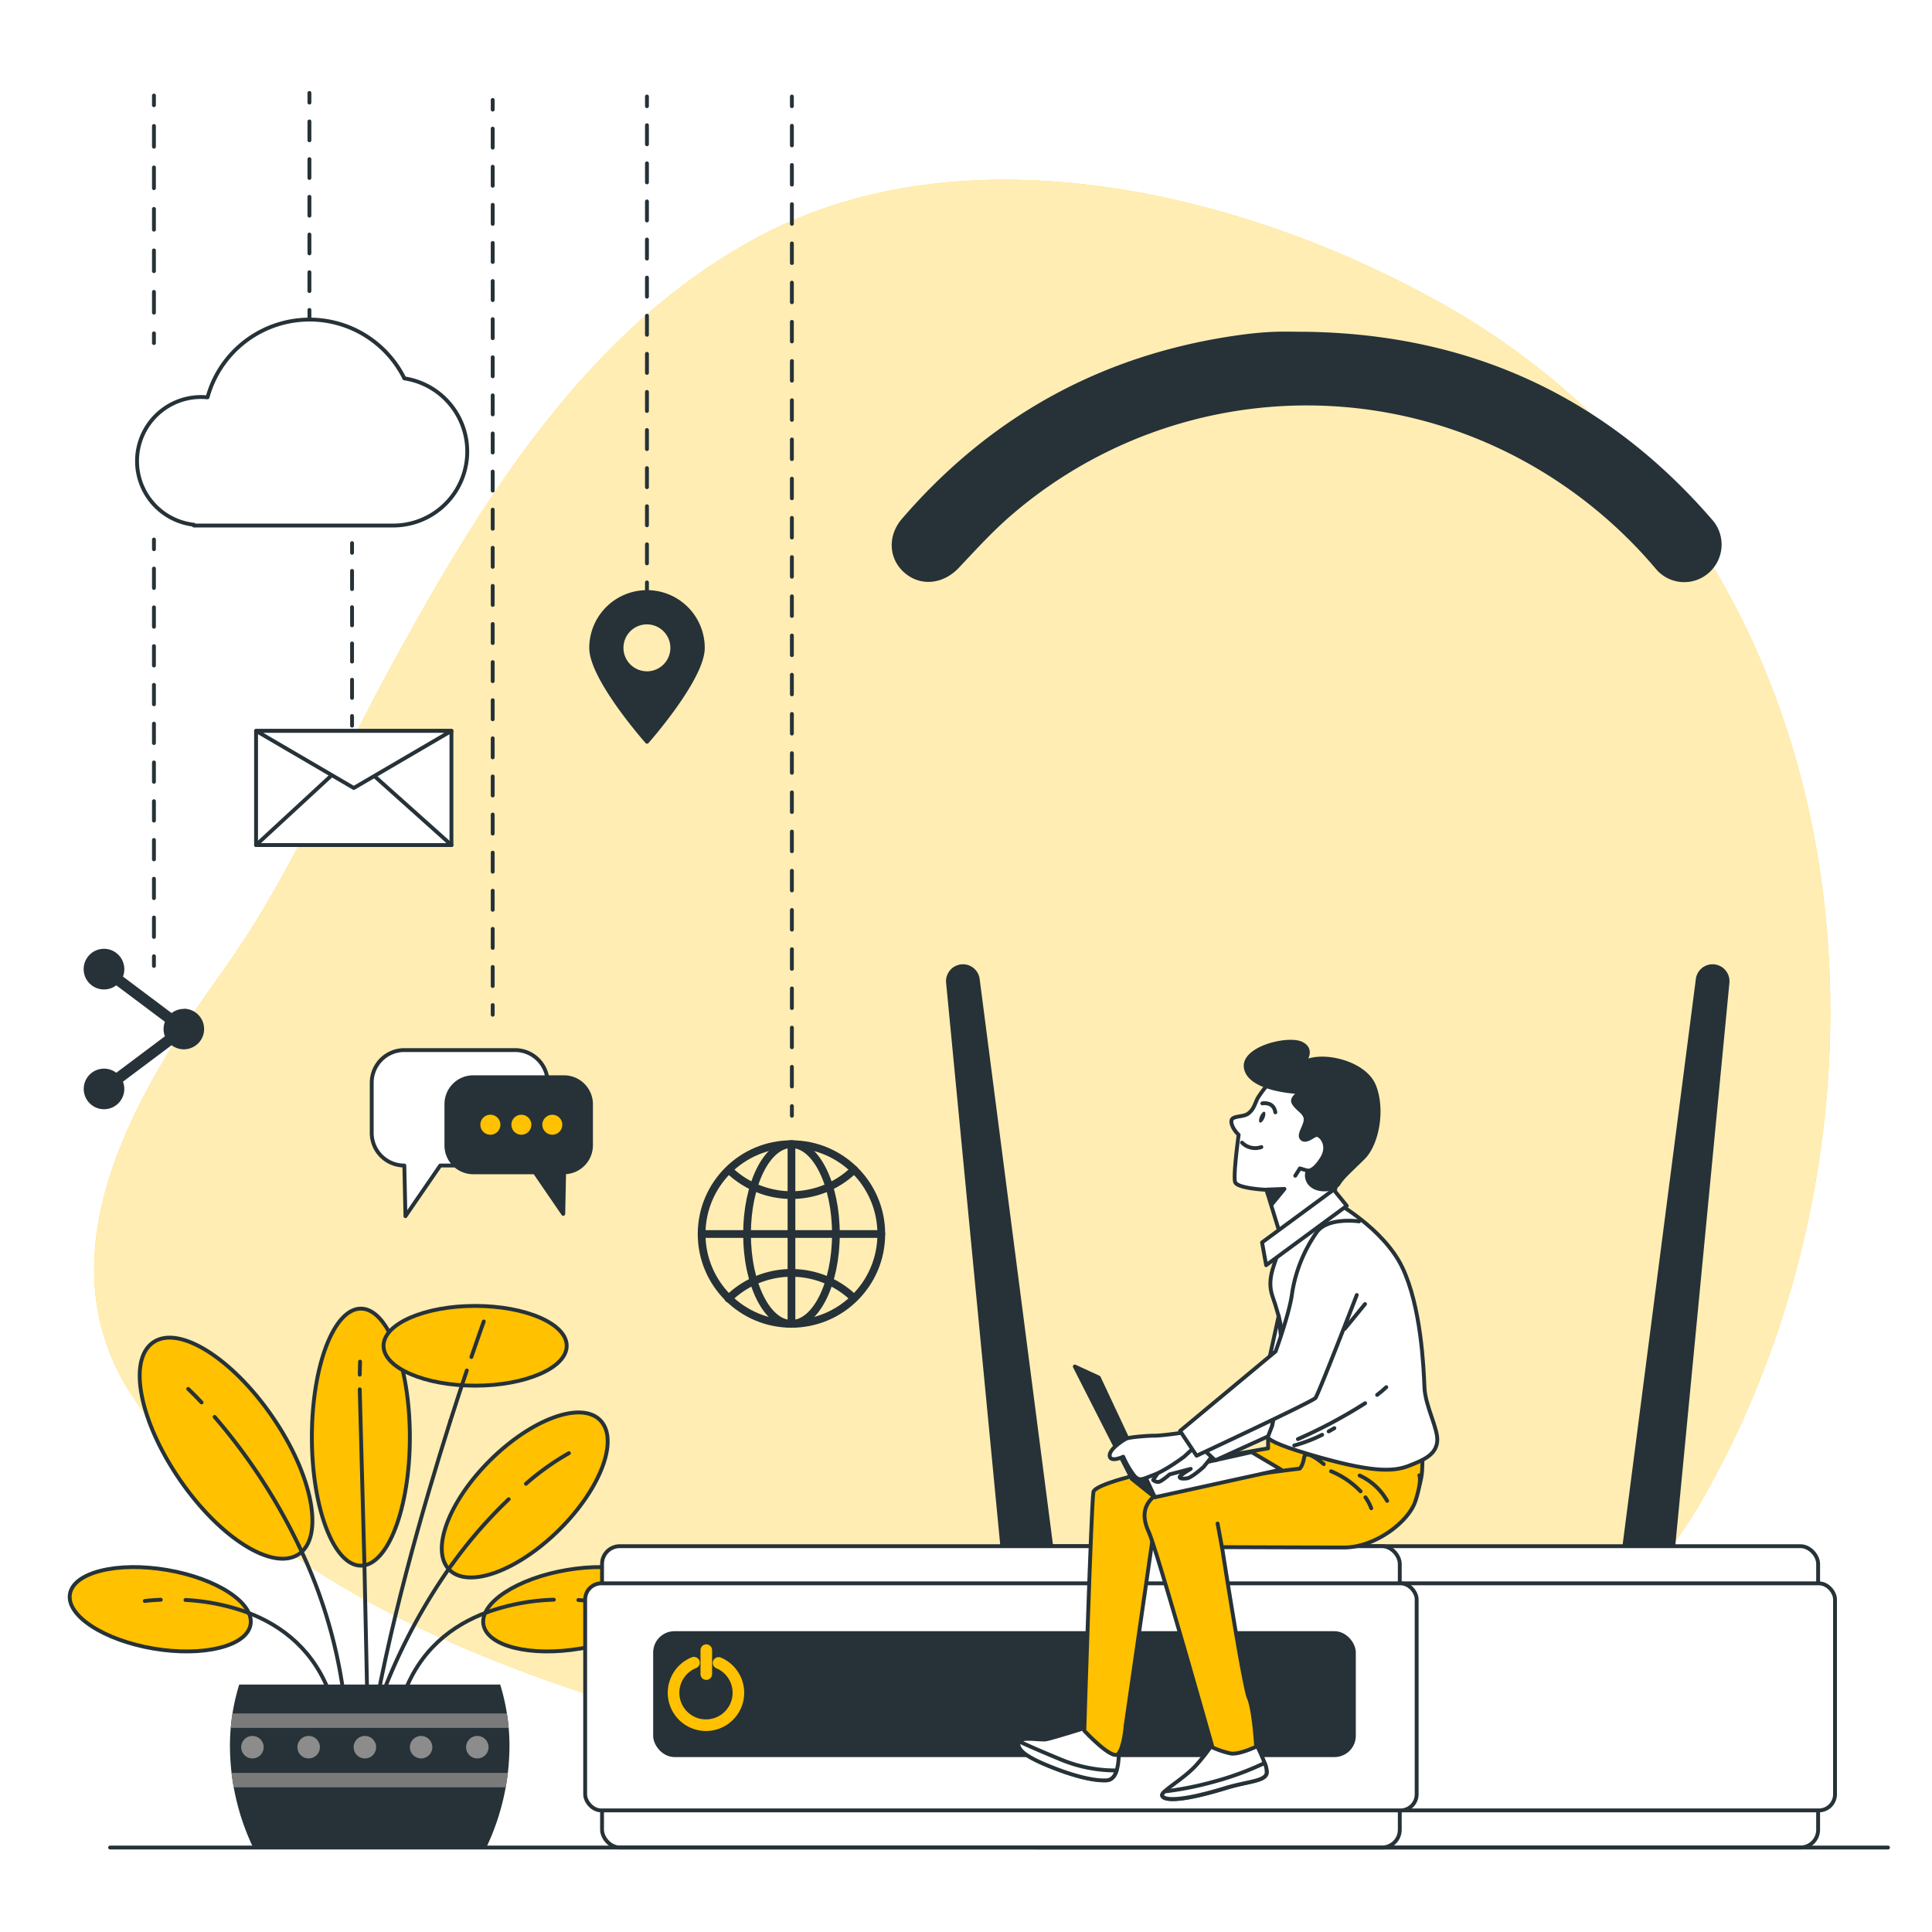 <svg class="animated" id="freepik_stories-internet-day" xmlns="http://www.w3.org/2000/svg" viewBox="0 0 500 500" version="1.1" xmlns:xlink="http://www.w3.org/1999/xlink" xmlns:svgjs="http://svgjs.com/svgjs"><style>svg#freepik_stories-internet-day:not(.animated) .animable {opacity: 0;}svg#freepik_stories-internet-day.animated #freepik--background-simple--inject-473 {animation: 1s 1 forwards cubic-bezier(.36,-0.01,.5,1.38) lightSpeedRight;animation-delay: 0s;}svg#freepik_stories-internet-day.animated #el6c2vmzl5ygn {animation: 1s 1 forwards cubic-bezier(.36,-0.01,.5,1.38) slideUp;animation-delay: 0s;}svg#freepik_stories-internet-day.animated #elw2r67v0l1lr {animation: 1s 1 forwards cubic-bezier(.36,-0.01,.5,1.38) slideUp;animation-delay: 0.25s;opacity: 0}svg#freepik_stories-internet-day.animated #elrv594zuuu4e {animation: 1s 1 forwards cubic-bezier(.36,-0.01,.5,1.38) slideUp;animation-delay: 0.5s;opacity: 0}svg#freepik_stories-internet-day.animated #elj10bfc7ha2q {animation: 1s 1 forwards cubic-bezier(.36,-0.01,.5,1.38) slideUp;animation-delay: 0.75s;opacity: 0}svg#freepik_stories-internet-day.animated #freepik--wifi-icon--inject-473 {animation: 1s 1 forwards cubic-bezier(.36,-0.01,.5,1.38) slideUp,1.5s Infinite  linear floating;animation-delay: 0s,1s;}svg#freepik_stories-internet-day.animated #freepik--globe-icon--inject-473 {animation: 1s 1 forwards cubic-bezier(.36,-0.01,.5,1.38) slideUp,1.5s Infinite  linear floating;animation-delay: 0s,1s;}svg#freepik_stories-internet-day.animated #freepik--ubication-icon--inject-473 {animation: 1s 1 forwards cubic-bezier(.36,-0.01,.5,1.38) slideUp,1.5s Infinite  linear floating;animation-delay: 0s,1s;}svg#freepik_stories-internet-day.animated #freepik--chat-icon--inject-473 {animation: 1s 1 forwards cubic-bezier(.36,-0.01,.5,1.38) slideUp,1.5s Infinite  linear floating;animation-delay: 0s,1s;}svg#freepik_stories-internet-day.animated #freepik--email-icon--inject-473 {animation: 1s 1 forwards cubic-bezier(.36,-0.01,.5,1.38) slideUp,1.5s Infinite  linear floating;animation-delay: 0s,1s;}svg#freepik_stories-internet-day.animated #freepik--cloud-icon--inject-473 {animation: 1s 1 forwards cubic-bezier(.36,-0.01,.5,1.38) slideUp,1.5s Infinite  linear floating;animation-delay: 0s,1s;}svg#freepik_stories-internet-day.animated #freepik--share-icon--inject-473 {animation: 1s 1 forwards cubic-bezier(.36,-0.01,.5,1.38) slideUp,1.5s Infinite  linear floating;animation-delay: 0s,1s;}svg#freepik_stories-internet-day.animated #freepik--Plant--inject-473 {animation: 1s 1 forwards cubic-bezier(.36,-0.01,.5,1.38) slideUp,1.5s Infinite  linear floating;animation-delay: 0s,1s;}svg#freepik_stories-internet-day.animated #freepik--Device--inject-473 {animation: 1s 1 forwards cubic-bezier(.36,-0.01,.5,1.38) slideUp,1.5s Infinite  linear floating;animation-delay: 0s,1s;}svg#freepik_stories-internet-day.animated #freepik--Character--inject-473 {animation: 1s 1 forwards cubic-bezier(.36,-0.01,.5,1.38) slideUp,1.5s Infinite  linear floating;animation-delay: 0s,1s;}svg#freepik_stories-internet-day.animated #freepik--Floor--inject-473 {animation: 1s 1 forwards cubic-bezier(.36,-0.01,.5,1.38) slideUp;animation-delay: 0s;}            @keyframes lightSpeedRight {              from {                transform: translate3d(50%, 0, 0) skewX(-20deg);                opacity: 0;              }              60% {                transform: skewX(10deg);                opacity: 1;              }              80% {                transform: skewX(-2deg);              }              to {                opacity: 1;                transform: translate3d(0, 0, 0);              }            }                    @keyframes slideUp {                0% {                    opacity: 0;                    transform: translateY(30px);                }                100% {                    opacity: 1;                    transform: inherit;                }            }                    @keyframes floating {                0% {                    opacity: 1;                    transform: translateY(0px);                }                50% {                    transform: translateY(-10px);                }                100% {                    opacity: 1;                    transform: translateY(0px);                }            }        </style><g id="freepik--background-simple--inject-473" class="animable" style="transform-origin: 249.023px 254.285px;"><path d="M402.12,428.84a118.5,118.5,0,0,0,38.24-40.42C497.52,289,484.61,142.26,374.53,79.36c-50.88-29.07-124.12-47.47-179.1-17.61-44.6,24.22-71.94,69.81-94.55,111.3-14.23,26.09-25.94,54.17-43.45,78.58C34.7,283.29,9.69,325.57,34.94,362.35c34.41,50.1,99.4,73,158.34,88,63.94,16.34,135.83,18.66,194.89-13.21Q395.34,433.31,402.12,428.84Z" style="fill: rgb(255, 193, 0); transform-origin: 249.023px 254.285px;" id="elqzzkmh2p159" class="animable"></path><g id="elohgm0fd4cg"><path d="M402.12,428.84a118.5,118.5,0,0,0,38.24-40.42C497.52,289,484.61,142.26,374.53,79.36c-50.88-29.07-124.12-47.47-179.1-17.61-44.6,24.22-71.94,69.81-94.55,111.3-14.23,26.09-25.94,54.17-43.45,78.58C34.7,283.29,9.69,325.57,34.94,362.35c34.41,50.1,99.4,73,158.34,88,63.94,16.34,135.83,18.66,194.89-13.21Q395.34,433.31,402.12,428.84Z" style="fill: rgb(255, 255, 255); opacity: 0.7; transform-origin: 249.023px 254.285px;" class="animable"></path></g></g><g id="freepik--wifi-icon--inject-473" class="animable" style="transform-origin: 338.163px 164.104px;"><path d="M338.24,85.87c42,.65,77.12,16.6,104.75,48.5a9.71,9.71,0,0,1-.9,14,9.58,9.58,0,0,1-13.67-1.28,120.2,120.2,0,0,0-35.33-28.48,117.06,117.06,0,0,0-130.8,14.24c-5.08,4.29-9.6,9.28-14.18,14.13-4,4.21-9.81,4.88-14,1.27s-4.45-9.64-.67-14Q268.15,94,320.82,86.7c2.75-.38,5.52-.67,8.3-.8C332.15,85.76,335.2,85.87,338.24,85.87Z" style="fill: rgb(38, 50, 56); transform-origin: 338.163px 118.243px;" id="el6c2vmzl5ygn" class="animable"></path><path d="M341.71,124.85c26.57.69,51.56,12,71.21,34.76,3.88,4.48,3.43,10.26-.88,14-4.09,3.52-10,3.05-13.81-1.33-10.26-11.88-22.69-20.59-37.85-24.68-30.89-8.34-57.6-.74-80,22.13-.83.85-1.6,1.76-2.39,2.65a9.71,9.71,0,1,1-14.68-12.72,97.47,97.47,0,0,1,31.33-24.56C308.43,128.23,323,124.92,341.71,124.85Z" style="fill: rgb(38, 50, 56); transform-origin: 338.255px 150.398px;" id="elw2r67v0l1lr" class="animable"></path><path d="M385.43,191.34a9.72,9.72,0,0,1-6.21,9.09,9.59,9.59,0,0,1-10.83-2.72,41.17,41.17,0,0,0-14.84-11c-16-6.76-33.55-2.56-45.42,10.84-2.81,3.18-6.32,4.33-10.38,3.1A9.71,9.71,0,0,1,293.24,185c20.32-24.5,57.7-28,82.15-7.54a59,59,0,0,1,7.69,7.71c1.35,1.64,1.93,3.91,2.86,5.9Z" style="fill: rgb(38, 50, 56); transform-origin: 338.403px 182.625px;" id="elrv594zuuu4e" class="animable"></path><path d="M338.2,242.38A19.51,19.51,0,1,1,357.65,223,19.42,19.42,0,0,1,338.2,242.38Z" style="fill: rgb(38, 50, 56); transform-origin: 338.14px 222.87px;" id="elj10bfc7ha2q" class="animable"></path></g><g id="freepik--globe-icon--inject-473" class="animable" style="transform-origin: 204.83px 188.61px;"><g id="elkkxyf7vx4bl"><circle cx="204.83" cy="319.36" r="23.25" style="fill: none; stroke: rgb(38, 50, 56); stroke-linecap: round; stroke-linejoin: round; stroke-width: 2px; transform-origin: 204.83px 319.36px; transform: rotate(-45deg);" class="animable"></circle></g><ellipse cx="204.83" cy="319.36" rx="11.5" ry="23.25" style="fill: none; stroke: rgb(38, 50, 56); stroke-linecap: round; stroke-linejoin: round; stroke-width: 2px; transform-origin: 204.83px 319.36px;" id="el1vhc23ylc6c" class="animable"></ellipse><path d="M188.83,302.91a23.25,23.25,0,0,0,32.22-.21" style="fill: none; stroke: rgb(38, 50, 56); stroke-linecap: round; stroke-linejoin: round; stroke-width: 2px; transform-origin: 204.94px 305.996px;" id="elpchrg8u3rem" class="animable"></path><path d="M220.89,335.87a23.24,23.24,0,0,0-32.36.22" style="fill: none; stroke: rgb(38, 50, 56); stroke-linecap: round; stroke-linejoin: round; stroke-width: 2px; transform-origin: 204.71px 332.756px;" id="el14xlkldqazy" class="animable"></path><line x1="181.58" y1="319.36" x2="228.08" y2="319.36" style="fill: none; stroke: rgb(38, 50, 56); stroke-linecap: round; stroke-linejoin: round; stroke-width: 2px; transform-origin: 204.83px 319.36px;" id="el70jsgwzxa36" class="animable"></line><line x1="204.83" y1="296.11" x2="204.83" y2="342.61" style="fill: none; stroke: rgb(38, 50, 56); stroke-linecap: round; stroke-linejoin: round; stroke-width: 2px; transform-origin: 204.83px 319.36px;" id="elxh778ry36sr" class="animable"></line><line x1="204.94" y1="288.76" x2="204.94" y2="286.26" style="fill: none; stroke: rgb(38, 50, 56); stroke-linecap: round; stroke-linejoin: round; transform-origin: 204.94px 287.51px;" id="elrzjt6mykfha" class="animable"></line><line x1="204.94" y1="281.18" x2="204.94" y2="30.01" style="fill: none; stroke: rgb(38, 50, 56); stroke-linecap: round; stroke-linejoin: round; stroke-dasharray: 5.074, 5.074; transform-origin: 204.94px 155.595px;" id="elf3ey6dr9gkb" class="animable"></line><line x1="204.94" y1="27.48" x2="204.94" y2="24.98" style="fill: none; stroke: rgb(38, 50, 56); stroke-linecap: round; stroke-linejoin: round; transform-origin: 204.94px 26.23px;" id="elnmq64v5fe4l" class="animable"></line></g><g id="freepik--ubication-icon--inject-473" class="animable" style="transform-origin: 167.445px 108.475px;"><path d="M167.43,153.23A14.45,14.45,0,0,0,153,167.68c0,8,14.45,24.29,14.45,24.29s14.44-16.31,14.44-24.29A14.44,14.44,0,0,0,167.43,153.23Zm0,21a6.57,6.57,0,1,1,6.56-6.56A6.57,6.57,0,0,1,167.43,174.24Z" style="fill: rgb(38, 50, 56); stroke: rgb(38, 50, 56); stroke-linecap: round; stroke-linejoin: round; transform-origin: 167.445px 172.6px;" id="elg5rmbokgv2c" class="animable"></path><line x1="167.43" y1="153.23" x2="167.43" y2="150.73" style="fill: none; stroke: rgb(38, 50, 56); stroke-linecap: round; stroke-linejoin: round; transform-origin: 167.43px 151.98px;" id="elo494n0rx259" class="animable"></line><line x1="167.43" y1="145.8" x2="167.43" y2="29.94" style="fill: none; stroke: rgb(38, 50, 56); stroke-linecap: round; stroke-linejoin: round; stroke-dasharray: 4.93, 4.93; transform-origin: 167.43px 87.87px;" id="elwkimjuaglj" class="animable"></line><line x1="167.43" y1="27.48" x2="167.43" y2="24.98" style="fill: none; stroke: rgb(38, 50, 56); stroke-linecap: round; stroke-linejoin: round; transform-origin: 167.43px 26.23px;" id="el91u7p4r1t2" class="animable"></line></g><g id="freepik--chat-icon--inject-473" class="animable" style="transform-origin: 124.575px 170.305px;"><path d="M133.27,271.76H104.64a8.44,8.44,0,0,0-8.44,8.44v13a8.44,8.44,0,0,0,8.44,8.44h0l.29,13.1,9-13.1h19.36a8.44,8.44,0,0,0,8.44-8.44v-13A8.44,8.44,0,0,0,133.27,271.76Z" style="fill: rgb(255, 255, 255); stroke: rgb(38, 50, 56); stroke-linecap: round; stroke-linejoin: round; transform-origin: 118.965px 293.25px;" id="ele4vrlm50paj" class="animable"></path><path d="M122.47,278.79H146a7,7,0,0,1,6.95,6.94v10.72a7,7,0,0,1-6.95,6.94h0l-.23,10.76-7.38-10.76H122.47a6.94,6.94,0,0,1-6.94-6.94V285.73A6.94,6.94,0,0,1,122.47,278.79Z" style="fill: rgb(38, 50, 56); stroke: rgb(38, 50, 56); stroke-linecap: round; stroke-linejoin: round; transform-origin: 134.24px 296.47px;" id="el8l37mhkjg27" class="animable"></path><path d="M129.5,291.08a2.59,2.59,0,1,0-2.58,2.59A2.59,2.59,0,0,0,129.5,291.08Z" style="fill: rgb(255, 193, 0); transform-origin: 126.91px 291.08px;" id="el4lc36553ts" class="animable"></path><circle cx="134.93" cy="291.08" r="2.59" style="fill: rgb(255, 193, 0); transform-origin: 134.93px 291.08px;" id="elpycyicdvfvg" class="animable"></circle><circle cx="142.94" cy="291.08" r="2.59" style="fill: rgb(255, 193, 0); transform-origin: 142.94px 291.08px;" id="eli5gytf4zpfs" class="animable"></circle><line x1="127.51" y1="262.61" x2="127.51" y2="260.11" style="fill: none; stroke: rgb(38, 50, 56); stroke-linecap: round; stroke-linejoin: round; transform-origin: 127.51px 261.36px;" id="el257634o5s2c" class="animable"></line><line x1="127.51" y1="255.18" x2="127.51" y2="30.84" style="fill: none; stroke: rgb(38, 50, 56); stroke-linecap: round; stroke-linejoin: round; stroke-dasharray: 4.931, 4.931; transform-origin: 127.51px 143.01px;" id="elwb1mc8m44k" class="animable"></line><line x1="127.51" y1="28.37" x2="127.51" y2="25.87" style="fill: none; stroke: rgb(38, 50, 56); stroke-linecap: round; stroke-linejoin: round; transform-origin: 127.51px 27.12px;" id="elimyynw1hjt" class="animable"></line></g><g id="freepik--email-icon--inject-473" class="animable" style="transform-origin: 91.555px 179.63px;"><rect x="66.27" y="189.15" width="50.56" height="29.55" style="fill: rgb(255, 255, 255); stroke: rgb(38, 50, 56); stroke-linecap: round; stroke-linejoin: round; transform-origin: 91.55px 203.925px;" id="elrx0kzp9q6cn" class="animable"></rect><polygon points="66.27 218.7 91.16 195.72 116.84 218.7 66.27 218.7" style="fill: rgb(255, 255, 255); stroke: rgb(38, 50, 56); stroke-linecap: round; stroke-linejoin: round; transform-origin: 91.555px 207.21px;" id="el1xzkyshtgme" class="animable"></polygon><polygon points="66.27 189.15 91.56 203.93 116.84 189.15 66.27 189.15" style="fill: rgb(255, 255, 255); stroke: rgb(38, 50, 56); stroke-linecap: round; stroke-linejoin: round; transform-origin: 91.555px 196.54px;" id="elnc6qetjtuj8" class="animable"></polygon><line x1="91.11" y1="187.8" x2="91.11" y2="185.3" style="fill: none; stroke: rgb(38, 50, 56); stroke-linecap: round; stroke-linejoin: round; transform-origin: 91.11px 186.55px;" id="el34zu488ljq4" class="animable"></line><line x1="91.11" y1="180.61" x2="91.11" y2="145.4" style="fill: none; stroke: rgb(38, 50, 56); stroke-linecap: round; stroke-linejoin: round; stroke-dasharray: 4.694, 4.694; transform-origin: 91.11px 163.005px;" id="elphrk4nn4u5" class="animable"></line><line x1="91.11" y1="143.06" x2="91.11" y2="140.56" style="fill: none; stroke: rgb(38, 50, 56); stroke-linecap: round; stroke-linejoin: round; transform-origin: 91.11px 141.81px;" id="eltzlyl7gd5wc" class="animable"></line></g><g id="freepik--cloud-icon--inject-473" class="animable" style="transform-origin: 78.193px 80.028px;"><path d="M104.63,97.88a27.39,27.39,0,0,0-50.92,4.94c-.44,0-.88-.07-1.32-.07a16.58,16.58,0,0,0-2.22,33.05V136h51.15a19.15,19.15,0,0,0,3.31-38.08Z" style="fill: rgb(255, 255, 255); stroke: rgb(38, 50, 56); stroke-linecap: round; stroke-linejoin: round; transform-origin: 78.193px 109.356px;" id="elxmsiym2gkrh" class="animable"></path><line x1="80.08" y1="82.71" x2="80.08" y2="80.21" style="fill: none; stroke: rgb(38, 50, 56); stroke-linecap: round; stroke-linejoin: round; transform-origin: 80.08px 81.46px;" id="eli3lrtciuwd" class="animable"></line><line x1="80.08" y1="75.33" x2="80.08" y2="28.99" style="fill: none; stroke: rgb(38, 50, 56); stroke-linecap: round; stroke-linejoin: round; stroke-dasharray: 4.878, 4.878; transform-origin: 80.08px 52.16px;" id="elpu2phi60v4" class="animable"></line><line x1="80.08" y1="26.55" x2="80.08" y2="24.05" style="fill: none; stroke: rgb(38, 50, 56); stroke-linecap: round; stroke-linejoin: round; transform-origin: 80.08px 25.3px;" id="elhgm5bn6bd56" class="animable"></line></g><g id="freepik--share-icon--inject-473" class="animable" style="transform-origin: 37.237px 155.897px;"><path d="M47.58,261.1a5.25,5.25,0,0,0-3.17,1.08l-12.59-9.45a5.05,5.05,0,0,0,.35-1.87A5.26,5.26,0,1,0,30.09,255l12.59,9.44a5.36,5.36,0,0,0-.35,1.88,5.27,5.27,0,0,0,.35,1.87l-12.59,9.44a5.25,5.25,0,1,0,2.08,4.19,5.15,5.15,0,0,0-.35-1.88l12.59-9.44a5.25,5.25,0,1,0,3.17-9.44Z" style="fill: rgb(38, 50, 56); transform-origin: 37.237px 266.307px;" id="elpz8kcqhye7" class="animable"></path><line x1="39.84" y1="88.78" x2="39.84" y2="86.28" style="fill: none; stroke: rgb(38, 50, 56); stroke-linecap: round; stroke-linejoin: round; transform-origin: 39.84px 87.53px;" id="eluseqm802nze" class="animable"></line><line x1="39.84" y1="80.91" x2="39.84" y2="29.91" style="fill: none; stroke: rgb(38, 50, 56); stroke-linecap: round; stroke-linejoin: round; stroke-dasharray: 5.368, 5.368; transform-origin: 39.84px 55.41px;" id="eltm4xc9gpwi" class="animable"></line><line x1="39.84" y1="27.23" x2="39.84" y2="24.73" style="fill: none; stroke: rgb(38, 50, 56); stroke-linecap: round; stroke-linejoin: round; transform-origin: 39.84px 25.98px;" id="elkldtf74oblr" class="animable"></line><line x1="39.84" y1="249.98" x2="39.84" y2="247.48" style="fill: none; stroke: rgb(38, 50, 56); stroke-linecap: round; stroke-linejoin: round; transform-origin: 39.84px 248.73px;" id="el7k8a7ujuq79" class="animable"></line><line x1="39.84" y1="242.47" x2="39.84" y2="144.64" style="fill: none; stroke: rgb(38, 50, 56); stroke-linecap: round; stroke-linejoin: round; stroke-dasharray: 5.017, 5.017; transform-origin: 39.84px 193.555px;" id="elf1aosf63nod" class="animable"></line><line x1="39.84" y1="142.13" x2="39.84" y2="139.63" style="fill: none; stroke: rgb(38, 50, 56); stroke-linecap: round; stroke-linejoin: round; transform-origin: 39.84px 140.88px;" id="elju9rmuv10s" class="animable"></line></g><g id="freepik--Plant--inject-473" class="animable" style="transform-origin: 94.975px 400.359px;"><ellipse cx="93.39" cy="371.93" rx="12.68" ry="33.26" style="fill: rgb(255, 193, 0); stroke: rgb(38, 50, 56); stroke-miterlimit: 10; transform-origin: 93.39px 371.93px;" id="elb8fybfake8v" class="animable"></ellipse><g id="el74th6qh66e3"><ellipse cx="122.96" cy="348.29" rx="23.7" ry="10.32" style="fill: rgb(255, 193, 0); stroke: rgb(38, 50, 56); stroke-miterlimit: 10; transform-origin: 122.96px 348.29px; transform: rotate(-72.37deg);" class="animable"></ellipse></g><path d="M39.75,426.65c-12.91-2.19-22.6-8.52-21.65-14.13s12.19-8.4,25.09-6.22,22.6,8.52,21.65,14.13S52.65,428.83,39.75,426.65Z" style="fill: rgb(255, 193, 0); stroke: rgb(38, 50, 56); stroke-miterlimit: 10; transform-origin: 41.47px 416.475px;" id="elmgr7yinsb4" class="animable"></path><path d="M144.73,395.9c-10.78,10.69-23.52,15.33-28.45,10.35s-.19-17.67,10.59-28.36,23.52-15.33,28.45-10.35S155.51,385.21,144.73,395.9Z" style="fill: rgb(255, 193, 0); stroke: rgb(38, 50, 56); stroke-miterlimit: 10; transform-origin: 135.8px 386.895px;" id="elac2b191q2k4" class="animable"></path><path d="M70.44,366.57C80.87,381.7,84,397.64,77.38,402.18S57,398.15,46.57,383,33,352,39.63,347.41,60,351.45,70.44,366.57Z" style="fill: rgb(255, 193, 0); stroke: rgb(38, 50, 56); stroke-miterlimit: 10; transform-origin: 58.503px 374.786px;" id="elrzhkvz2mpx" class="animable"></path><line x1="94.28" y1="403.53" x2="95.26" y2="449.26" style="fill: none; stroke: rgb(38, 50, 56); stroke-linecap: round; stroke-miterlimit: 10; transform-origin: 94.77px 426.395px;" id="elxv1s2mxr7tc" class="animable"></line><line x1="93.1" y1="359.56" x2="94.28" y2="403.53" style="fill: none; stroke: rgb(38, 50, 56); stroke-linecap: round; stroke-miterlimit: 10; transform-origin: 93.69px 381.545px;" id="elbss273agypr" class="animable"></line><line x1="93.18" y1="352.39" x2="93.1" y2="355.76" style="fill: none; stroke: rgb(38, 50, 56); stroke-linecap: round; stroke-miterlimit: 10; transform-origin: 93.14px 354.075px;" id="elhclrdcug7i5" class="animable"></line><path d="M77.33,400a127.65,127.65,0,0,1,12.53,48" style="fill: none; stroke: rgb(38, 50, 56); stroke-linecap: round; stroke-miterlimit: 10; transform-origin: 83.595px 424px;" id="ely7q5f5thmn" class="animable"></path><path d="M55.55,366.7A150.6,150.6,0,0,1,77.33,400" style="fill: none; stroke: rgb(38, 50, 56); stroke-linecap: round; stroke-miterlimit: 10; transform-origin: 66.44px 383.35px;" id="elug2z8kuk5s" class="animable"></path><path d="M48.7,359.45s1.31,1.21,3.47,3.5" style="fill: none; stroke: rgb(38, 50, 56); stroke-linecap: round; stroke-miterlimit: 10; transform-origin: 50.435px 361.2px;" id="el1w6iaih5ia" class="animable"></path><path d="M117.07,404.72a150.09,150.09,0,0,0-20.56,40.79" style="fill: none; stroke: rgb(38, 50, 56); stroke-linecap: round; stroke-miterlimit: 10; transform-origin: 106.79px 425.115px;" id="el9sdx0865vva" class="animable"></path><path d="M131.65,388a119.81,119.81,0,0,0-14.58,16.76" style="fill: none; stroke: rgb(38, 50, 56); stroke-linecap: round; stroke-miterlimit: 10; transform-origin: 124.36px 396.38px;" id="elfrdmlityf6m" class="animable"></path><path d="M147.23,376.08A66.64,66.64,0,0,0,136.12,384" style="fill: none; stroke: rgb(38, 50, 56); stroke-linecap: round; stroke-miterlimit: 10; transform-origin: 141.675px 380.04px;" id="elowcwxpskqud" class="animable"></path><path d="M116.53,367.79c-7,22.11-16.45,54.77-20.85,83.13" style="fill: none; stroke: rgb(38, 50, 56); stroke-linecap: round; stroke-miterlimit: 10; transform-origin: 106.105px 409.355px;" id="el6apysgtelio" class="animable"></path><path d="M120.81,354.68c-1.25,3.73-2.7,8.15-4.28,13.11" style="fill: none; stroke: rgb(38, 50, 56); stroke-linecap: round; stroke-miterlimit: 10; transform-origin: 118.67px 361.235px;" id="eljao88mmsqdn" class="animable"></path><path d="M125.2,342s-1.23,3.39-3.21,9.19" style="fill: none; stroke: rgb(38, 50, 56); stroke-linecap: round; stroke-miterlimit: 10; transform-origin: 123.595px 346.595px;" id="elp9xbhbwc4a" class="animable"></path><path d="M64.19,417.37c8.78,3.33,17.34,9.75,21.51,21.91" style="fill: none; stroke: rgb(38, 50, 56); stroke-linecap: round; stroke-miterlimit: 10; transform-origin: 74.945px 428.325px;" id="el0kyqozl557uo" class="animable"></path><path d="M48,414.07a55.5,55.5,0,0,1,16.21,3.3" style="fill: none; stroke: rgb(38, 50, 56); stroke-linecap: round; stroke-miterlimit: 10; transform-origin: 56.105px 415.72px;" id="elh7u5e7w1y7j" class="animable"></path><path d="M37.47,414.33s1.56-.22,4.14-.32" style="fill: none; stroke: rgb(38, 50, 56); stroke-linecap: round; stroke-miterlimit: 10; transform-origin: 39.54px 414.17px;" id="el7vowj9mlyqw" class="animable"></path><path d="M150.2,426.65c12.91-2.19,22.6-8.52,21.65-14.13s-12.19-8.4-25.1-6.22-22.59,8.52-21.64,14.13S137.29,428.83,150.2,426.65Z" style="fill: rgb(255, 193, 0); stroke: rgb(38, 50, 56); stroke-miterlimit: 10; transform-origin: 148.48px 416.475px;" id="el4bk01w55ga5" class="animable"></path><path d="M126,417.27c-8.88,3.29-17.58,9.72-21.79,22" style="fill: none; stroke: rgb(38, 50, 56); stroke-linecap: round; stroke-miterlimit: 10; transform-origin: 115.105px 428.27px;" id="elft9dkla3o0n" class="animable"></path><path d="M143.33,414A56,56,0,0,0,126,417.27" style="fill: none; stroke: rgb(38, 50, 56); stroke-linecap: round; stroke-miterlimit: 10; transform-origin: 134.665px 415.635px;" id="el3nuz8h70ig9" class="animable"></path><path d="M152.47,414.33s-1-.14-2.79-.25" style="fill: none; stroke: rgb(38, 50, 56); stroke-linecap: round; stroke-miterlimit: 10; transform-origin: 151.075px 414.205px;" id="elp9cisfk0cj" class="animable"></path><path d="M125.85,478.14a61.49,61.49,0,0,0,6-26.18,54.13,54.13,0,0,0-2.4-16H61.91a53.81,53.81,0,0,0-2.4,16,61.63,61.63,0,0,0,6,26.18Z" style="fill: rgb(38, 50, 56); transform-origin: 95.68px 457.05px;" id="elq7ffnh2iaj" class="animable"></path><path d="M60.17,443.44c-.19,1.23-.34,2.47-.45,3.74h71.91c-.11-1.27-.26-2.51-.45-3.74Z" style="fill: rgb(122, 122, 122); transform-origin: 95.675px 445.31px;" id="elhfef6fahyss" class="animable"></path><path d="M130.87,462.56c.22-1.24.42-2.49.57-3.74H59.92c.15,1.25.34,2.5.57,3.74Z" style="fill: rgb(122, 122, 122); transform-origin: 95.68px 460.69px;" id="elewdck5minqd" class="animable"></path><path d="M68.24,452.17a2.91,2.91,0,1,1-2.91-2.91A2.92,2.92,0,0,1,68.24,452.17Z" style="fill: rgb(140, 140, 140); transform-origin: 65.33px 452.17px;" id="eldqvmva13k1" class="animable"></path><path d="M82.79,452.17a2.91,2.91,0,1,1-2.91-2.91A2.91,2.91,0,0,1,82.79,452.17Z" style="fill: rgb(140, 140, 140); transform-origin: 79.88px 452.17px;" id="el4i50mv5chdf" class="animable"></path><path d="M97.34,452.17a2.91,2.91,0,1,1-2.91-2.91A2.91,2.91,0,0,1,97.34,452.17Z" style="fill: rgb(140, 140, 140); transform-origin: 94.43px 452.17px;" id="elzmtha33h6vn" class="animable"></path><circle cx="108.98" cy="452.17" r="2.91" style="fill: rgb(140, 140, 140); transform-origin: 108.98px 452.17px;" id="elua8a10dvfdo" class="animable"></circle><path d="M126.44,452.17a2.91,2.91,0,1,1-2.91-2.91A2.91,2.91,0,0,1,126.44,452.17Z" style="fill: rgb(140, 140, 140); transform-origin: 123.53px 452.17px;" id="elw1e9b55t6mr" class="animable"></path></g><g id="freepik--Device--inject-473" class="animable" style="transform-origin: 313.17px 364.092px;"><path d="M443.65,250.08h0a3.86,3.86,0,0,0-4.27,3.35L420,403.17l12.62,1.42L447.07,254.3A3.88,3.88,0,0,0,443.65,250.08Z" style="fill: rgb(38, 50, 56); stroke: rgb(38, 50, 56); stroke-linecap: round; stroke-linejoin: round; transform-origin: 433.544px 327.322px;" id="elxl9bdmhl39m" class="animable"></path><path d="M248.77,250.08h0a3.86,3.86,0,0,1,4.27,3.35l19.4,149.74-12.62,1.42L245.35,254.3A3.88,3.88,0,0,1,248.77,250.08Z" style="fill: rgb(38, 50, 56); stroke: rgb(38, 50, 56); stroke-linecap: round; stroke-linejoin: round; transform-origin: 258.886px 327.322px;" id="elcioc8cba0i6" class="animable"></path><rect x="264.08" y="400.15" width="206.45" height="77.98" rx="4.59" style="fill: rgb(255, 255, 255); stroke: rgb(38, 50, 56); stroke-linecap: round; stroke-linejoin: round; transform-origin: 367.305px 439.14px;" id="elsjt7a0pm5bm" class="animable"></rect><rect x="259.71" y="409.77" width="215.19" height="58.76" rx="4.17" style="fill: rgb(255, 255, 255); stroke: rgb(38, 50, 56); stroke-linecap: round; stroke-linejoin: round; transform-origin: 367.305px 439.15px;" id="elfa9uckn18h" class="animable"></rect><rect x="155.81" y="400.15" width="206.45" height="77.98" rx="4.59" style="fill: rgb(255, 255, 255); stroke: rgb(38, 50, 56); stroke-linecap: round; stroke-linejoin: round; transform-origin: 259.035px 439.14px;" id="elj0dzm5vdxc" class="animable"></rect><rect x="151.44" y="409.77" width="215.19" height="58.76" rx="4.17" style="fill: rgb(255, 255, 255); stroke: rgb(38, 50, 56); stroke-linecap: round; stroke-linejoin: round; transform-origin: 259.035px 439.15px;" id="elv1oz7hk4b" class="animable"></rect><rect x="169.54" y="422.65" width="180.84" height="31.58" rx="5.01" style="fill: rgb(38, 50, 56); stroke: rgb(38, 50, 56); stroke-linecap: round; stroke-linejoin: round; transform-origin: 259.96px 438.44px;" id="elgby421wuatc" class="animable"></rect><path d="M179.59,430.3a8.39,8.39,0,1,0,6.38.06" style="fill: none; stroke: rgb(255, 193, 0); stroke-linecap: round; stroke-miterlimit: 10; stroke-width: 3px; transform-origin: 182.707px 438.39px;" id="elwlr3ki927vc" class="animable"></path><line x1="182.79" y1="427.05" x2="182.79" y2="433.26" style="fill: none; stroke: rgb(255, 193, 0); stroke-linecap: round; stroke-miterlimit: 10; stroke-width: 3px; transform-origin: 182.79px 430.155px;" id="elbj0p73o56wf" class="animable"></line></g><g id="freepik--Character--inject-473" class="animable" style="transform-origin: 317.76px 367.617px;"><path d="M280.67,447.23s-8.17,2.57-9.9,2.9-7-1-7.21,1,3.06,3.93,8.19,6,10.76,3.76,14.58,3.59,3.09-7.7,3.3-9S280.67,447.23,280.67,447.23Z" style="fill: rgb(255, 255, 255); stroke: rgb(38, 50, 56); stroke-linecap: round; stroke-linejoin: round; transform-origin: 276.592px 453.981px;" id="elsy4azqh9kxq" class="animable"></path><path d="M274.43,455.31c-6.39-2.64-9.37-4-10.67-4.65a.89.89,0,0,0-.2.51c-.16,2.09,3.06,3.93,8.19,6s10.76,3.76,14.58,3.59c1.43-.07,2.22-1.16,2.66-2.57A36.87,36.87,0,0,1,274.43,455.31Z" style="fill: rgb(255, 255, 255); stroke: rgb(38, 50, 56); stroke-linecap: round; stroke-linejoin: round; transform-origin: 276.272px 455.716px;" id="elxewklx7edv" class="animable"></path><path d="M330.32,370.55l-2.14,1.17v3.11s-44.63,7.44-45.21,11.33-2.35,61.76-2.35,61.76,7.2,7.75,8.75,6,1.95-7.36,1.95-7.36l7.4-51.26s50.27,4.62,57.86,2.28,11.28-12.44,11.47-17.11.2-6.81.2-6.81L334,369Z" style="fill: rgb(255, 193, 0); stroke: rgb(38, 50, 56); stroke-linecap: round; stroke-linejoin: round; transform-origin: 324.435px 411.589px;" id="elr1d3kgwsnbg" class="animable"></path><path d="M315.15,449.32l-.32.53a50.44,50.44,0,0,1-5.51,7.25c-3.31,3.5-8.75,6.42-8.56,7.58s3.89,1.95,16.53-1.94c5.69-1.75,9.92-1.75,10.5-3.7s-4.08-10.3-4.08-10.3Z" style="fill: rgb(255, 255, 255); stroke: rgb(38, 50, 56); stroke-linecap: round; stroke-linejoin: round; transform-origin: 314.298px 457.185px;" id="elgu3w8i3gwab" class="animable"></path><path d="M327.79,459a5.46,5.46,0,0,0-.5-2.74,76.92,76.92,0,0,1-13.3,4.88,85.49,85.49,0,0,1-12.61,2.49c-.42.41-.66.76-.62,1,.19,1.17,3.89,1.95,16.53-1.94C323,461,327.21,461,327.79,459Z" style="fill: rgb(255, 255, 255); stroke: rgb(38, 50, 56); stroke-linecap: round; stroke-linejoin: round; transform-origin: 314.281px 460.922px;" id="elmwzrj6j205q" class="animable"></path><path d="M342.58,378.91s-4.67-4.08-5.06-1.75-1.17,2.92-1.17,2.92S303.68,384,300,386.3s-4.86,5.45-2.72,10.12,16.53,55.82,16.53,55.82a23.76,23.76,0,0,0,4.67,1.55c2.14.39,6.61-1.75,6.61-1.75s-.54-9.53-1.9-12.64-6.93-39-6.93-39,23.61.09,31.59.09,16.72-6.61,18.47-12.06,1-6.61,1-6.61" style="fill: rgb(255, 193, 0); stroke: rgb(38, 50, 56); stroke-linecap: round; stroke-linejoin: round; transform-origin: 331.848px 415.139px;" id="el30r9x9wwbh3" class="animable"></path><line x1="316.24" y1="400.41" x2="315.11" y2="394.29" style="fill: none; stroke: rgb(38, 50, 56); stroke-linecap: round; stroke-linejoin: round; transform-origin: 315.675px 397.35px;" id="elgjothk7rwtt" class="animable"></line><path d="M353.37,387.51a12.17,12.17,0,0,1,1.51,2.83" style="fill: none; stroke: rgb(38, 50, 56); stroke-linecap: round; stroke-linejoin: round; transform-origin: 354.125px 388.925px;" id="eldvsdk19xvrb" class="animable"></path><path d="M344.48,380.76a22.57,22.57,0,0,1,7.64,5.2" style="fill: none; stroke: rgb(38, 50, 56); stroke-linecap: round; stroke-linejoin: round; transform-origin: 348.3px 383.36px;" id="el1hl8r9cygjo" class="animable"></path><path d="M351.87,381.86a15.63,15.63,0,0,1,7.12,6.56" style="fill: none; stroke: rgb(38, 50, 56); stroke-linecap: round; stroke-linejoin: round; transform-origin: 355.43px 385.14px;" id="el6yalxkrb6it" class="animable"></path><path d="M330.8,322.82s0,.28-.05.76c-.17,2.75-3.22,6.84-1.4,12,4.13,11.64,3.29,20.19,2.92,17.7.58,3.89-2.92,12.25-2.92,15s-7.2,3.13,9.14,8,22,4.65,26.06,3.09,7-2.92,7.39-6.22-3.11-9.14-3.3-14.2-.89-20.89-5.75-31-17.7-17.12-17.7-17.12Z" style="fill: rgb(255, 255, 255); stroke: rgb(38, 50, 56); stroke-linecap: round; stroke-linejoin: round; transform-origin: 349.87px 345.596px;" id="el8vbbjz5oqur" class="animable"></path><path d="M356.4,361c.85-.65,1.64-1.31,2.37-2" style="fill: none; stroke: rgb(38, 50, 56); stroke-linecap: round; stroke-linejoin: round; transform-origin: 357.585px 360px;" id="elkmqkej71xrc" class="animable"></path><path d="M335.9,372.44a129.55,129.55,0,0,0,17.39-9.28" style="fill: none; stroke: rgb(38, 50, 56); stroke-linecap: round; stroke-linejoin: round; transform-origin: 344.595px 367.8px;" id="eld8p2shffmse" class="animable"></path><path d="M342.17,371.32a39.69,39.69,0,0,1-7.22,2.77" style="fill: none; stroke: rgb(38, 50, 56); stroke-linecap: round; stroke-linejoin: round; transform-origin: 338.56px 372.705px;" id="elof7hn0k7d1o" class="animable"></path><path d="M345.33,369.61s-.55.34-1.47.84" style="fill: none; stroke: rgb(38, 50, 56); stroke-linecap: round; stroke-linejoin: round; transform-origin: 344.595px 370.03px;" id="el1y2dm6nrjhe" class="animable"></path><line x1="348.02" y1="343.9" x2="353.27" y2="337.49" style="fill: none; stroke: rgb(38, 50, 56); stroke-linecap: round; stroke-linejoin: round; transform-origin: 350.645px 340.695px;" id="ellxsd3p0p9ra" class="animable"></line><path d="M329,279.69a28,28,0,0,0-3.5,4.49c-.85,1.68-1,2.9-2.45,4s-4.45.39-4.37,2.12,1.88,3.38,1.88,3.38-1.46,10.56-.91,12.24,8.11,2,8.11,2l3.85,12.54,13.59-9.21.36-3.65c.34-1.48,2.78-6.06,4.8-9.5s1.12-12.5-3.76-16.4-11.34-3.5-13.33-3.64S329,279.69,329,279.69Z" style="fill: rgb(255, 255, 255); stroke: rgb(38, 50, 56); stroke-linecap: round; stroke-linejoin: round; transform-origin: 335.023px 299.256px;" id="elprtt9go0at" class="animable"></path><path d="M321.44,295.72a4.82,4.82,0,0,0,5,1.14" style="fill: none; stroke: rgb(38, 50, 56); stroke-linecap: round; stroke-linejoin: round; transform-origin: 323.94px 296.425px;" id="ell7ujoqntcvj" class="animable"></path><path d="M327.22,289.37c-.33.77-.85,1.28-1.16,1.15s-.29-.87.05-1.64.85-1.28,1.15-1.15S327.55,288.6,327.22,289.37Z" style="fill: rgb(38, 50, 56); transform-origin: 326.659px 289.125px;" id="elesd2ts2ppvr" class="animable"></path><path d="M326.69,285.55s2.93-.58,3.37,2.32" style="fill: none; stroke: rgb(38, 50, 56); stroke-linecap: round; stroke-linejoin: round; transform-origin: 328.375px 286.686px;" id="elgc74alvo6ym" class="animable"></path><polygon points="327.71 307.87 332.42 307.69 329.19 311.63 327.71 307.87" style="fill: rgb(38, 50, 56); stroke: rgb(38, 50, 56); stroke-linecap: round; stroke-linejoin: round; transform-origin: 330.065px 309.66px;" id="elf5agyjznvrk" class="animable"></polygon><polyline points="338.46 302.99 336.42 302.38 335.21 304.28" style="fill: none; stroke: rgb(38, 50, 56); stroke-linecap: round; stroke-linejoin: round; transform-origin: 336.835px 303.33px;" id="eljadjwo5vmub" class="animable"></polyline><path d="M337.32,275.05s2.94-3.38-.59-5-15.54,1.31-14.25,6.58,12.5,5.94,13.57,6-2.14,1.22-1.26,2.82,3,2.4,3.11,4.13-2,4.05-1,5.06,2.6-.5,3.62-.89,3.81,2.42,1.61,6-3.68,3.21-3.68,3.21a3.34,3.34,0,0,0,1,3.81c2,1.69,6,1.19,7-.45s2.73-3.12,6.33-6.66,5.31-12.48,2.82-18.65S341.82,272.33,337.32,275.05Z" style="fill: rgb(38, 50, 56); stroke: rgb(38, 50, 56); stroke-linecap: round; stroke-linejoin: round; transform-origin: 339.58px 288.711px;" id="elvxrjn8n79un" class="animable"></path><polygon points="345.15 307.89 326.62 321.54 327.68 327.43 348.54 312.06 345.15 307.89" style="fill: rgb(255, 255, 255); stroke: rgb(38, 50, 56); stroke-linecap: round; stroke-linejoin: round; transform-origin: 337.58px 317.66px;" id="elaujpi69aho8" class="animable"></polygon><polygon points="298.89 387.48 331.53 380.33 323.9 375.8 292.93 382.71 298.89 387.48" style="fill: rgb(255, 255, 255); stroke: rgb(38, 50, 56); stroke-linecap: round; stroke-linejoin: round; transform-origin: 312.23px 381.64px;" id="elkvud8j2xz7" class="animable"></polygon><polygon points="284.36 356.51 298.89 387.48 292.93 382.71 278.16 353.65 284.36 356.51" style="fill: rgb(38, 50, 56); stroke: rgb(38, 50, 56); stroke-linecap: round; stroke-linejoin: round; transform-origin: 288.525px 370.565px;" id="elset5ooop0b" class="animable"></polygon><path d="M310.61,374.31l-7.52,1.94L298.43,383a1.86,1.86,0,0,0,1.42.52c.78-.13,2.85-1.95,2.85-1.95l5.45-1.43s-2.85,1.69-2.85,2.08.52.52,1.81.39,4.41-3,4.41-3l2.08-2.6Z" style="fill: rgb(255, 255, 255); stroke: rgb(38, 50, 56); stroke-linecap: round; stroke-linejoin: round; transform-origin: 306.015px 378.917px;" id="el6ussn25mqe2" class="animable"></path><polygon points="330.93 340.54 327.08 358.1 310.61 374.31 314.5 377.94 328.18 371.72 329.13 369.25 332.43 354.54 330.93 340.54" style="fill: rgb(255, 255, 255); stroke: rgb(38, 50, 56); stroke-linecap: round; stroke-linejoin: round; transform-origin: 321.52px 359.24px;" id="elpxq1i2qchid" class="animable"></polygon><path d="M306.05,370.77s-5.25.78-7.19.78-6.61.39-7.39.78-4.48,2.72-4.28,4.47,3.5.2,3.5.2a24.77,24.77,0,0,0,2.53,4.47c1.55,2.14,2.33,1.36,5.44.2s7.78-4.67,7.78-4.67l2.73-2.53Z" style="fill: rgb(255, 255, 255); stroke: rgb(38, 50, 56); stroke-linecap: round; stroke-linejoin: round; transform-origin: 298.176px 376.793px;" id="elwpkadh1j3of" class="animable"></path><path d="M351.72,316.09s-8-1.17-10.89,2.72a37.49,37.49,0,0,0-6.42,15.76c-.59,5.05-4.28,15.17-4.28,15.17L305.4,370.33l4.28,6.41s30-14,30.76-14.94,10.69-26.65,10.69-26.65" style="fill: rgb(255, 255, 255); stroke: rgb(38, 50, 56); stroke-linecap: round; stroke-linejoin: round; transform-origin: 328.56px 346.332px;" id="elo63etu39kd" class="animable"></path></g><g id="freepik--Floor--inject-473" class="animable" style="transform-origin: 258.555px 478.14px;"><line x1="28.5" y1="478.14" x2="488.61" y2="478.14" style="fill: none; stroke: rgb(38, 50, 56); stroke-linecap: round; stroke-linejoin: round; transform-origin: 258.555px 478.14px;" id="elin1dfjc5nx" class="animable"></line></g><defs>     <filter id="active" height="200%">         <feMorphology in="SourceAlpha" result="DILATED" operator="dilate" radius="2"></feMorphology>                <feFlood flood-color="#32DFEC" flood-opacity="1" result="PINK"></feFlood>        <feComposite in="PINK" in2="DILATED" operator="in" result="OUTLINE"></feComposite>        <feMerge>            <feMergeNode in="OUTLINE"></feMergeNode>            <feMergeNode in="SourceGraphic"></feMergeNode>        </feMerge>    </filter>    <filter id="hover" height="200%">        <feMorphology in="SourceAlpha" result="DILATED" operator="dilate" radius="2"></feMorphology>                <feFlood flood-color="#ff0000" flood-opacity="0.5" result="PINK"></feFlood>        <feComposite in="PINK" in2="DILATED" operator="in" result="OUTLINE"></feComposite>        <feMerge>            <feMergeNode in="OUTLINE"></feMergeNode>            <feMergeNode in="SourceGraphic"></feMergeNode>        </feMerge>            <feColorMatrix type="matrix" values="0   0   0   0   0                0   1   0   0   0                0   0   0   0   0                0   0   0   1   0 "></feColorMatrix>    </filter></defs></svg>